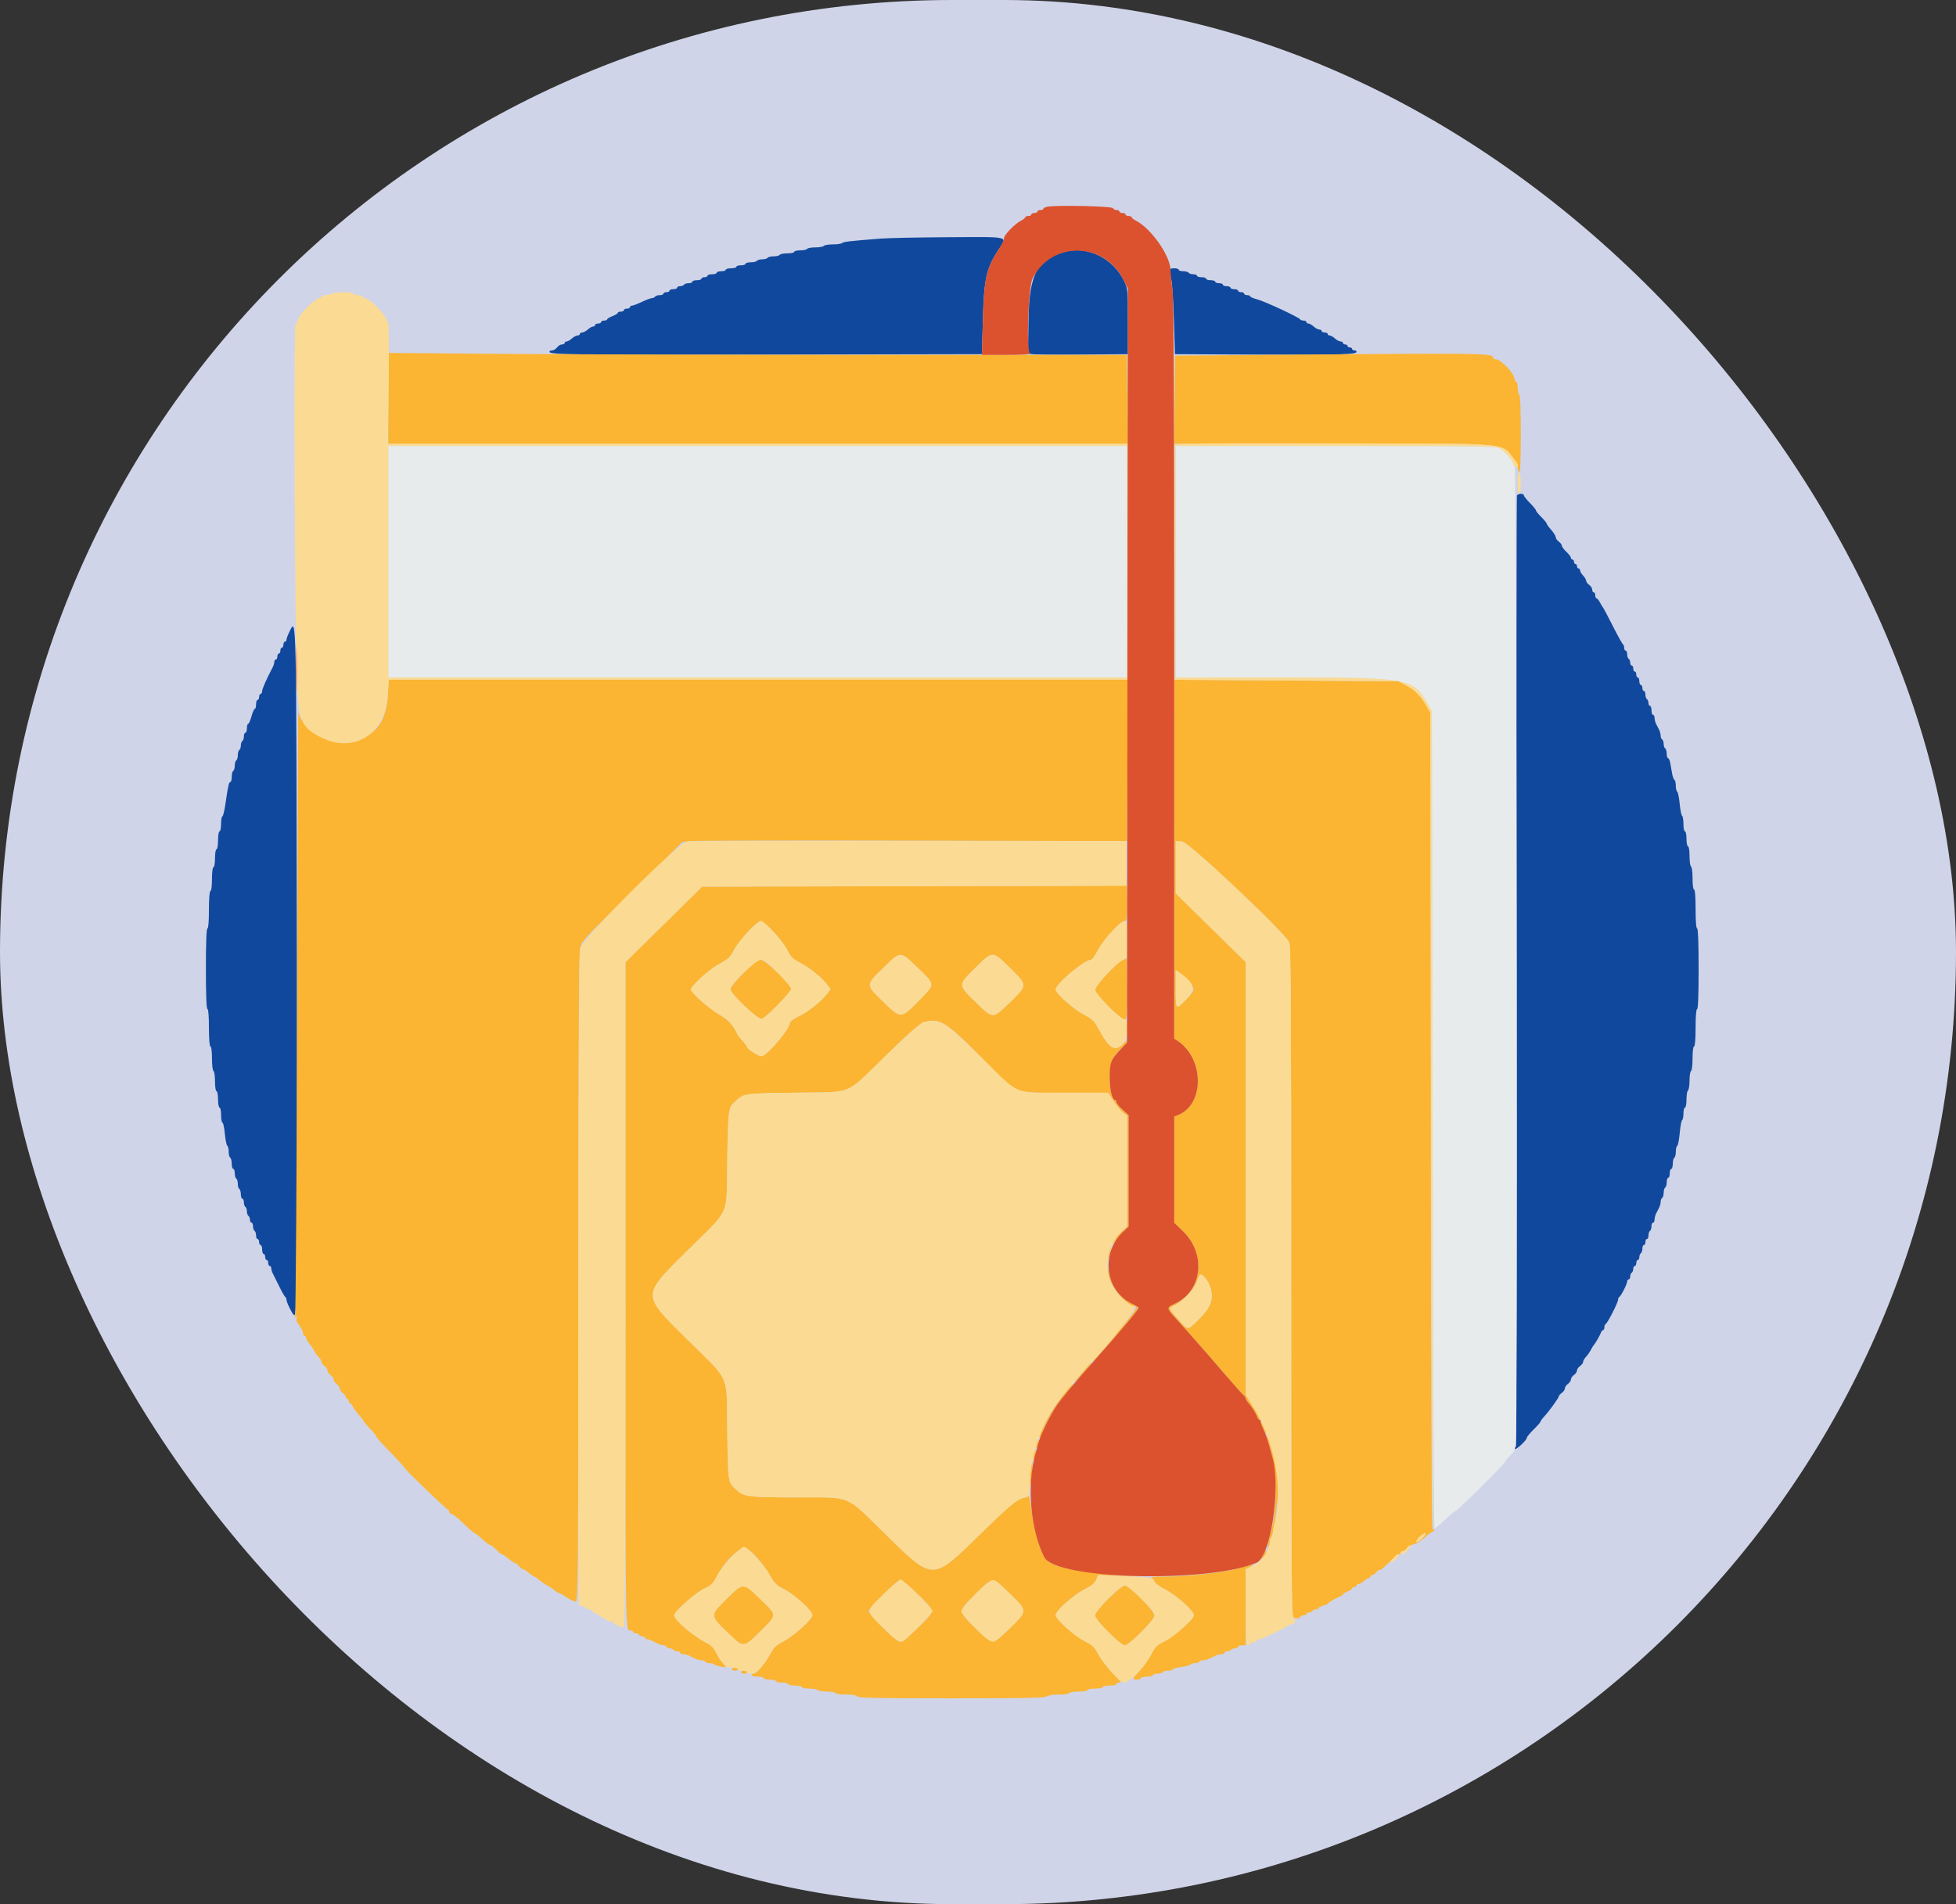 <svg width="38" height="37" viewBox="0 0 38 37" fill="none" xmlns="http://www.w3.org/2000/svg">
<rect x="0" y="0" width="38" height="37" fill="#333333" stroke="none"/>
<rect width="38" height="37" rx="18.5" fill="#D0D4E8"/>
<path fill-rule="evenodd" clip-rule="evenodd" d="M17.112 4.636C16.511 4.683 16.387 4.697 16.36 4.723C16.345 4.737 16.263 4.749 16.178 4.749C16.093 4.749 16.015 4.762 16.005 4.778C15.995 4.794 15.921 4.807 15.842 4.807C15.763 4.807 15.69 4.82 15.68 4.836C15.67 4.852 15.609 4.865 15.545 4.865C15.481 4.865 15.429 4.878 15.429 4.894C15.429 4.91 15.37 4.923 15.298 4.923C15.226 4.923 15.158 4.936 15.148 4.952C15.138 4.968 15.085 4.981 15.03 4.981C14.975 4.981 14.922 4.994 14.912 5.01C14.902 5.026 14.855 5.039 14.809 5.039C14.762 5.039 14.715 5.052 14.705 5.068C14.695 5.084 14.641 5.097 14.585 5.097C14.529 5.097 14.484 5.11 14.484 5.126C14.484 5.142 14.444 5.155 14.395 5.155C14.346 5.155 14.306 5.168 14.306 5.184C14.306 5.2 14.26 5.213 14.203 5.213C14.146 5.213 14.1 5.226 14.1 5.242C14.1 5.258 14.06 5.271 14.011 5.271C13.963 5.271 13.923 5.284 13.923 5.3C13.923 5.316 13.883 5.329 13.834 5.329C13.785 5.329 13.745 5.342 13.745 5.358C13.745 5.374 13.719 5.387 13.686 5.387C13.654 5.387 13.627 5.4 13.627 5.416C13.627 5.432 13.587 5.445 13.539 5.445C13.49 5.445 13.45 5.458 13.45 5.474C13.45 5.49 13.418 5.503 13.378 5.503C13.338 5.503 13.298 5.516 13.288 5.532C13.278 5.548 13.244 5.561 13.212 5.561C13.181 5.561 13.155 5.574 13.155 5.59C13.155 5.606 13.122 5.619 13.081 5.619C13.04 5.619 13.007 5.632 13.007 5.648C13.007 5.664 12.981 5.677 12.948 5.677C12.916 5.677 12.889 5.69 12.889 5.706C12.889 5.722 12.857 5.735 12.817 5.735C12.777 5.735 12.737 5.748 12.727 5.764C12.716 5.78 12.689 5.793 12.666 5.793C12.642 5.793 12.554 5.826 12.47 5.866C12.386 5.906 12.299 5.939 12.278 5.939C12.257 5.939 12.239 5.952 12.239 5.968C12.239 5.984 12.213 5.997 12.18 5.997C12.148 5.997 12.121 6.01 12.121 6.026C12.121 6.042 12.095 6.055 12.062 6.055C12.03 6.055 12.003 6.065 12.003 6.078C12.003 6.091 11.957 6.12 11.9 6.142C11.843 6.164 11.796 6.192 11.796 6.205C11.796 6.218 11.77 6.229 11.737 6.229C11.705 6.229 11.678 6.242 11.678 6.258C11.678 6.274 11.652 6.287 11.619 6.287C11.587 6.287 11.56 6.3 11.56 6.316C11.56 6.332 11.543 6.345 11.521 6.345C11.5 6.345 11.454 6.371 11.419 6.403C11.384 6.435 11.335 6.461 11.31 6.461C11.285 6.461 11.265 6.474 11.265 6.49C11.265 6.506 11.244 6.519 11.219 6.519C11.194 6.519 11.145 6.545 11.11 6.577C11.075 6.609 11.03 6.635 11.008 6.635C10.987 6.635 10.97 6.648 10.97 6.664C10.97 6.68 10.946 6.693 10.917 6.693C10.888 6.693 10.845 6.719 10.822 6.751C10.798 6.783 10.756 6.809 10.727 6.809C10.698 6.809 10.674 6.821 10.674 6.836C10.674 6.893 11.167 6.899 15.06 6.89L19.076 6.882L19.095 6.214C19.117 5.411 19.16 5.217 19.401 4.848C19.572 4.585 19.645 4.603 18.448 4.609C17.868 4.612 17.266 4.624 17.112 4.636ZM20.7 4.89C20.152 5.032 19.996 5.318 19.982 6.206L19.972 6.865L20.041 6.881C20.078 6.89 20.515 6.894 21.01 6.89L21.911 6.882V6.243C21.911 5.608 21.91 5.604 21.831 5.445C21.616 5.016 21.132 4.778 20.7 4.89ZM22.724 5.264C22.724 5.292 22.738 5.367 22.755 5.431C22.772 5.495 22.795 5.847 22.806 6.214L22.826 6.882L24.436 6.89C26.021 6.899 26.355 6.889 26.355 6.836C26.355 6.821 26.335 6.809 26.311 6.809C26.287 6.809 26.267 6.796 26.267 6.78C26.267 6.764 26.247 6.751 26.223 6.751C26.198 6.751 26.178 6.738 26.178 6.722C26.178 6.706 26.158 6.693 26.134 6.693C26.11 6.693 26.09 6.68 26.09 6.664C26.09 6.648 26.069 6.635 26.044 6.635C26.019 6.635 25.97 6.609 25.935 6.577C25.9 6.545 25.854 6.519 25.833 6.519C25.812 6.519 25.794 6.506 25.794 6.49C25.794 6.474 25.768 6.461 25.735 6.461C25.703 6.461 25.676 6.448 25.676 6.432C25.676 6.416 25.656 6.403 25.631 6.403C25.606 6.403 25.557 6.377 25.522 6.345C25.487 6.313 25.441 6.287 25.42 6.287C25.398 6.287 25.381 6.274 25.381 6.258C25.381 6.242 25.355 6.229 25.324 6.229C25.293 6.229 25.263 6.218 25.258 6.205C25.242 6.168 24.575 5.857 24.425 5.817C24.35 5.798 24.288 5.771 24.288 5.758C24.288 5.746 24.262 5.735 24.229 5.735C24.197 5.735 24.17 5.722 24.17 5.706C24.17 5.69 24.143 5.677 24.111 5.677C24.078 5.677 24.052 5.664 24.052 5.648C24.052 5.632 24.019 5.619 23.978 5.619C23.938 5.619 23.904 5.606 23.904 5.59C23.904 5.574 23.871 5.561 23.83 5.561C23.79 5.561 23.757 5.548 23.757 5.532C23.757 5.516 23.723 5.503 23.683 5.503C23.642 5.503 23.609 5.49 23.609 5.474C23.609 5.458 23.569 5.445 23.52 5.445C23.472 5.445 23.432 5.432 23.432 5.416C23.432 5.4 23.392 5.387 23.343 5.387C23.294 5.387 23.255 5.374 23.255 5.358C23.255 5.342 23.222 5.329 23.183 5.329C23.143 5.329 23.102 5.316 23.092 5.3C23.082 5.284 23.035 5.271 22.987 5.271C22.939 5.271 22.9 5.258 22.9 5.242C22.9 5.226 22.86 5.213 22.812 5.213C22.747 5.213 22.723 5.227 22.724 5.264ZM29.47 9.631C29.462 9.651 29.459 13.817 29.463 18.889C29.468 25.017 29.461 28.114 29.441 28.121C29.425 28.126 29.421 28.141 29.432 28.152C29.455 28.177 29.663 27.983 29.663 27.936C29.663 27.919 29.723 27.847 29.796 27.775C29.869 27.703 29.929 27.635 29.929 27.623C29.929 27.611 29.959 27.569 29.996 27.529C30.095 27.422 30.283 27.163 30.283 27.133C30.283 27.119 30.31 27.088 30.342 27.065C30.375 27.042 30.401 27.003 30.401 26.978C30.401 26.953 30.428 26.914 30.46 26.891C30.493 26.868 30.519 26.829 30.519 26.804C30.519 26.779 30.546 26.74 30.578 26.717C30.611 26.694 30.637 26.655 30.637 26.63C30.637 26.605 30.664 26.566 30.697 26.543C30.729 26.52 30.756 26.484 30.756 26.463C30.756 26.442 30.78 26.399 30.81 26.367C30.84 26.336 30.883 26.274 30.906 26.23C30.929 26.187 30.954 26.145 30.962 26.137C30.991 26.108 31.084 25.947 31.101 25.897C31.11 25.869 31.129 25.846 31.143 25.846C31.157 25.846 31.169 25.821 31.169 25.791C31.169 25.76 31.181 25.731 31.195 25.726C31.229 25.713 31.435 25.309 31.435 25.255C31.435 25.232 31.445 25.209 31.457 25.203C31.489 25.189 31.612 24.949 31.612 24.901C31.612 24.878 31.625 24.86 31.642 24.86C31.658 24.86 31.671 24.834 31.671 24.803C31.671 24.773 31.684 24.739 31.701 24.729C31.717 24.719 31.73 24.686 31.73 24.655C31.73 24.624 31.743 24.599 31.76 24.599C31.776 24.599 31.789 24.573 31.789 24.541C31.789 24.509 31.802 24.483 31.819 24.483C31.835 24.483 31.848 24.457 31.848 24.426C31.848 24.395 31.862 24.362 31.878 24.352C31.894 24.342 31.907 24.302 31.907 24.263C31.907 24.224 31.921 24.192 31.937 24.192C31.953 24.192 31.966 24.166 31.966 24.134C31.966 24.102 31.98 24.076 31.996 24.076C32.012 24.076 32.026 24.044 32.026 24.005C32.026 23.966 32.039 23.927 32.055 23.917C32.071 23.907 32.084 23.867 32.084 23.828C32.084 23.789 32.098 23.757 32.114 23.757C32.13 23.757 32.144 23.731 32.144 23.699C32.144 23.666 32.157 23.614 32.173 23.582C32.189 23.551 32.216 23.499 32.232 23.467C32.248 23.436 32.262 23.384 32.262 23.353C32.262 23.322 32.275 23.288 32.291 23.278C32.307 23.268 32.321 23.223 32.321 23.177C32.321 23.131 32.334 23.085 32.35 23.075C32.367 23.065 32.38 23.019 32.38 22.972C32.38 22.925 32.393 22.886 32.409 22.886C32.426 22.886 32.439 22.847 32.439 22.799C32.439 22.752 32.452 22.712 32.468 22.712C32.485 22.712 32.498 22.667 32.498 22.612C32.498 22.558 32.511 22.505 32.528 22.495C32.544 22.485 32.557 22.433 32.557 22.378C32.557 22.325 32.569 22.273 32.585 22.264C32.6 22.255 32.621 22.142 32.633 22.015C32.644 21.887 32.665 21.775 32.679 21.767C32.693 21.758 32.705 21.7 32.705 21.637C32.705 21.574 32.718 21.522 32.734 21.522C32.751 21.522 32.764 21.451 32.764 21.365C32.764 21.278 32.777 21.199 32.793 21.189C32.809 21.179 32.823 21.094 32.823 21C32.823 20.906 32.836 20.821 32.852 20.811C32.869 20.802 32.882 20.69 32.882 20.563C32.882 20.429 32.894 20.333 32.911 20.333C32.929 20.333 32.941 20.192 32.941 19.97C32.941 19.747 32.952 19.607 32.971 19.607C32.989 19.607 33 19.327 33 18.824C33 18.321 32.989 18.04 32.971 18.04C32.952 18.04 32.941 17.895 32.941 17.663C32.941 17.431 32.93 17.285 32.911 17.285C32.894 17.285 32.882 17.194 32.882 17.07C32.882 16.951 32.869 16.846 32.852 16.836C32.836 16.826 32.823 16.734 32.823 16.631C32.823 16.526 32.81 16.444 32.793 16.444C32.777 16.444 32.764 16.379 32.764 16.299C32.764 16.219 32.751 16.154 32.734 16.154C32.718 16.154 32.705 16.089 32.705 16.01C32.705 15.931 32.693 15.86 32.679 15.851C32.664 15.842 32.643 15.737 32.632 15.617C32.62 15.498 32.599 15.392 32.584 15.383C32.569 15.374 32.557 15.322 32.557 15.269C32.557 15.215 32.545 15.163 32.531 15.154C32.516 15.146 32.496 15.093 32.486 15.037C32.477 14.981 32.46 14.889 32.45 14.833C32.441 14.777 32.421 14.732 32.406 14.732C32.392 14.732 32.38 14.693 32.38 14.646C32.38 14.599 32.367 14.553 32.35 14.543C32.334 14.533 32.321 14.494 32.321 14.456C32.321 14.418 32.307 14.379 32.291 14.369C32.275 14.359 32.262 14.325 32.262 14.294C32.262 14.263 32.248 14.212 32.232 14.18C32.216 14.148 32.189 14.096 32.173 14.065C32.157 14.033 32.144 13.981 32.144 13.948C32.144 13.916 32.13 13.89 32.114 13.89C32.098 13.89 32.084 13.851 32.084 13.803C32.084 13.755 32.071 13.716 32.055 13.716C32.039 13.716 32.026 13.691 32.026 13.66C32.026 13.629 32.012 13.595 31.996 13.585C31.98 13.575 31.966 13.536 31.966 13.497C31.966 13.458 31.953 13.426 31.937 13.426C31.921 13.426 31.907 13.4 31.907 13.368C31.907 13.336 31.894 13.31 31.878 13.31C31.862 13.31 31.848 13.277 31.848 13.237C31.848 13.197 31.835 13.165 31.819 13.165C31.802 13.165 31.789 13.139 31.789 13.107C31.789 13.075 31.776 13.049 31.76 13.049C31.743 13.049 31.73 13.022 31.73 12.991C31.73 12.959 31.717 12.932 31.701 12.932C31.684 12.932 31.671 12.907 31.671 12.876C31.671 12.845 31.658 12.812 31.642 12.802C31.625 12.792 31.612 12.752 31.612 12.713C31.612 12.674 31.599 12.642 31.582 12.642C31.566 12.642 31.553 12.617 31.553 12.587C31.553 12.556 31.543 12.527 31.531 12.521C31.519 12.516 31.429 12.355 31.332 12.163C31.235 11.972 31.149 11.809 31.14 11.801C31.132 11.793 31.106 11.75 31.083 11.706C31.06 11.662 31.03 11.627 31.016 11.627C31.003 11.627 30.992 11.6 30.992 11.569C30.992 11.537 30.979 11.51 30.962 11.51C30.946 11.51 30.933 11.487 30.933 11.459C30.933 11.43 30.906 11.388 30.874 11.365C30.841 11.342 30.815 11.306 30.815 11.285C30.815 11.264 30.788 11.219 30.756 11.184C30.723 11.15 30.697 11.105 30.697 11.084C30.697 11.063 30.683 11.046 30.667 11.046C30.651 11.046 30.637 11.027 30.637 11.003C30.637 10.979 30.624 10.959 30.608 10.959C30.592 10.959 30.578 10.94 30.578 10.915C30.578 10.892 30.565 10.872 30.549 10.872C30.533 10.872 30.519 10.857 30.519 10.839C30.519 10.821 30.48 10.768 30.431 10.723C30.382 10.677 30.342 10.623 30.342 10.602C30.342 10.582 30.316 10.547 30.283 10.524C30.251 10.501 30.224 10.462 30.224 10.438C30.223 10.413 30.183 10.349 30.135 10.295C30.087 10.241 30.047 10.186 30.047 10.172C30.047 10.159 30 10.103 29.944 10.047C29.887 9.991 29.84 9.933 29.84 9.919C29.84 9.904 29.787 9.839 29.722 9.773C29.657 9.707 29.604 9.64 29.604 9.624C29.604 9.582 29.486 9.588 29.47 9.631ZM5.627 12.267C5.593 12.336 5.565 12.409 5.565 12.43C5.565 12.451 5.552 12.468 5.536 12.468C5.519 12.468 5.506 12.494 5.506 12.526C5.506 12.558 5.493 12.584 5.477 12.584C5.46 12.584 5.447 12.61 5.447 12.642C5.447 12.674 5.434 12.7 5.418 12.7C5.401 12.7 5.388 12.726 5.388 12.758C5.388 12.79 5.375 12.816 5.358 12.816C5.342 12.816 5.329 12.836 5.329 12.86C5.329 12.884 5.317 12.927 5.303 12.955C5.168 13.214 5.093 13.385 5.093 13.43C5.093 13.46 5.079 13.484 5.063 13.484C5.047 13.484 5.034 13.51 5.034 13.542C5.034 13.574 5.02 13.6 5.004 13.6C4.988 13.6 4.975 13.639 4.975 13.687C4.975 13.735 4.964 13.774 4.95 13.774C4.937 13.774 4.908 13.839 4.886 13.919C4.864 13.999 4.835 14.064 4.822 14.064C4.808 14.064 4.797 14.103 4.797 14.151C4.797 14.199 4.784 14.238 4.768 14.238C4.752 14.238 4.738 14.27 4.738 14.309C4.738 14.348 4.725 14.388 4.709 14.398C4.693 14.408 4.679 14.447 4.679 14.485C4.679 14.523 4.666 14.562 4.65 14.572C4.633 14.582 4.62 14.628 4.62 14.674C4.62 14.72 4.607 14.765 4.591 14.775C4.574 14.785 4.561 14.831 4.561 14.877C4.561 14.923 4.548 14.969 4.532 14.978C4.515 14.988 4.502 15.041 4.502 15.096C4.502 15.151 4.49 15.196 4.476 15.196C4.447 15.196 4.432 15.261 4.379 15.624C4.36 15.756 4.333 15.864 4.32 15.864C4.306 15.864 4.295 15.929 4.295 16.009C4.295 16.088 4.282 16.154 4.266 16.154C4.249 16.154 4.236 16.231 4.236 16.328C4.236 16.424 4.223 16.502 4.207 16.502C4.19 16.502 4.177 16.579 4.177 16.676C4.177 16.773 4.164 16.85 4.148 16.85C4.13 16.85 4.118 16.947 4.118 17.082C4.118 17.218 4.106 17.314 4.089 17.314C4.071 17.314 4.059 17.455 4.059 17.677C4.059 17.9 4.048 18.04 4.03 18.04C4.011 18.04 4 18.321 4 18.824C4 19.327 4.011 19.607 4.03 19.607C4.048 19.607 4.059 19.747 4.059 19.97C4.059 20.192 4.071 20.333 4.089 20.333C4.106 20.333 4.118 20.429 4.118 20.563C4.118 20.69 4.131 20.802 4.148 20.811C4.164 20.821 4.177 20.913 4.177 21.016C4.177 21.122 4.19 21.203 4.207 21.203C4.223 21.203 4.236 21.275 4.236 21.363C4.236 21.451 4.25 21.522 4.266 21.522C4.282 21.522 4.295 21.588 4.295 21.668C4.295 21.747 4.307 21.813 4.321 21.813C4.336 21.813 4.357 21.91 4.368 22.03C4.38 22.15 4.401 22.255 4.416 22.264C4.431 22.273 4.443 22.325 4.443 22.378C4.443 22.433 4.456 22.485 4.473 22.495C4.489 22.505 4.502 22.558 4.502 22.612C4.502 22.667 4.515 22.712 4.532 22.712C4.548 22.712 4.561 22.751 4.561 22.798C4.561 22.845 4.574 22.891 4.591 22.901C4.607 22.911 4.62 22.956 4.62 23.003C4.62 23.049 4.633 23.094 4.65 23.104C4.666 23.114 4.679 23.16 4.679 23.207C4.679 23.254 4.693 23.293 4.709 23.293C4.725 23.293 4.738 23.325 4.738 23.363C4.738 23.402 4.752 23.442 4.768 23.452C4.784 23.462 4.797 23.501 4.797 23.539C4.797 23.577 4.811 23.617 4.827 23.626C4.843 23.636 4.856 23.67 4.856 23.701C4.856 23.732 4.87 23.757 4.886 23.757C4.902 23.757 4.915 23.789 4.915 23.828C4.915 23.867 4.929 23.907 4.945 23.917C4.961 23.927 4.975 23.966 4.975 24.005C4.975 24.044 4.988 24.076 5.004 24.076C5.02 24.076 5.034 24.102 5.034 24.134C5.034 24.166 5.047 24.192 5.063 24.192C5.079 24.192 5.093 24.232 5.093 24.279C5.093 24.327 5.106 24.366 5.122 24.366C5.138 24.366 5.152 24.393 5.152 24.424C5.152 24.456 5.165 24.483 5.181 24.483C5.198 24.483 5.211 24.509 5.211 24.541C5.211 24.573 5.224 24.599 5.24 24.599C5.257 24.599 5.27 24.618 5.27 24.642C5.27 24.667 5.282 24.709 5.296 24.737C5.311 24.765 5.367 24.879 5.422 24.99C5.476 25.102 5.531 25.198 5.543 25.203C5.555 25.209 5.565 25.231 5.565 25.253C5.565 25.307 5.689 25.556 5.717 25.556C5.772 25.556 5.777 24.836 5.767 18.728C5.757 11.842 5.76 11.996 5.627 12.267Z" fill="#10489D"/>
<path fill-rule="evenodd" clip-rule="evenodd" d="M7.544 10.916V13.165H14.72H21.896V10.916V8.666H14.72H7.544V10.916ZM22.841 10.916V13.165H24.863C27.405 13.165 27.449 13.173 27.743 13.688L27.817 13.818L27.832 21.745C27.84 26.105 27.855 29.681 27.866 29.692C27.877 29.702 27.968 29.631 28.068 29.534C28.169 29.437 28.263 29.358 28.278 29.358C28.314 29.358 29.25 28.429 29.25 28.393C29.25 28.378 29.289 28.329 29.338 28.284C29.387 28.239 29.427 28.182 29.427 28.157C29.427 28.131 29.437 28.11 29.449 28.11C29.485 28.11 29.465 9.098 29.428 9.063C29.411 9.046 29.397 9.02 29.397 9.004C29.397 8.954 29.244 8.778 29.15 8.722C29.061 8.669 28.957 8.667 25.949 8.667L22.841 8.666V10.916Z" fill="#E8EBEC"/>
<path fill-rule="evenodd" clip-rule="evenodd" d="M7.544 7.74V8.623H14.727H21.911L21.903 7.76L21.894 6.896H17.133C14.515 6.896 11.286 6.887 9.958 6.877L7.544 6.858V7.74ZM24.569 6.896L22.826 6.911L22.819 7.767L22.811 8.623H25.919C29.531 8.623 29.137 8.583 29.457 8.977C29.473 8.996 29.486 9.045 29.486 9.084C29.486 9.124 29.499 9.164 29.515 9.174C29.535 9.186 29.545 8.933 29.545 8.438C29.545 7.966 29.534 7.676 29.515 7.665C29.499 7.655 29.486 7.596 29.486 7.533C29.486 7.47 29.473 7.419 29.456 7.419C29.44 7.419 29.427 7.398 29.427 7.372C29.427 7.318 29.322 7.164 29.236 7.093C29.203 7.065 29.16 7.029 29.14 7.013C29.12 6.996 29.084 6.983 29.059 6.983C29.034 6.983 29.013 6.973 29.013 6.961C29.012 6.859 28.947 6.858 24.569 6.896ZM7.535 13.505C7.505 14.023 7.306 14.289 6.857 14.411C6.44 14.524 5.849 14.19 5.794 13.809C5.79 13.782 5.78 16.404 5.772 19.636C5.764 22.868 5.746 25.539 5.732 25.571C5.712 25.619 5.713 25.621 5.742 25.585C5.771 25.549 5.775 25.553 5.762 25.608C5.754 25.644 5.763 25.69 5.782 25.71C5.837 25.77 5.89 25.871 5.89 25.919C5.89 25.943 5.903 25.962 5.92 25.962C5.936 25.962 5.949 25.98 5.949 26.001C5.949 26.021 5.972 26.064 6.001 26.095C6.029 26.126 6.072 26.19 6.097 26.238C6.121 26.286 6.164 26.346 6.192 26.372C6.221 26.398 6.244 26.438 6.244 26.46C6.244 26.483 6.271 26.52 6.303 26.543C6.336 26.566 6.363 26.605 6.363 26.63C6.363 26.655 6.389 26.694 6.422 26.717C6.454 26.74 6.481 26.779 6.481 26.804C6.481 26.829 6.507 26.868 6.54 26.891C6.572 26.914 6.599 26.953 6.599 26.978C6.599 27.003 6.625 27.042 6.658 27.065C6.69 27.088 6.717 27.124 6.717 27.144C6.717 27.165 6.73 27.181 6.746 27.181C6.763 27.181 6.776 27.201 6.776 27.225C6.776 27.249 6.788 27.268 6.804 27.268C6.819 27.268 6.838 27.291 6.848 27.319C6.857 27.347 6.91 27.422 6.967 27.486C7.024 27.55 7.07 27.611 7.071 27.622C7.071 27.632 7.124 27.695 7.189 27.762C7.254 27.828 7.308 27.894 7.308 27.908C7.308 27.921 7.384 28.011 7.477 28.107C7.671 28.306 7.869 28.521 7.869 28.532C7.869 28.556 8.671 29.329 8.696 29.329C8.712 29.329 8.725 29.348 8.725 29.372C8.725 29.396 8.745 29.416 8.77 29.416C8.795 29.416 8.901 29.501 9.007 29.605C9.112 29.708 9.209 29.793 9.222 29.793C9.234 29.793 9.302 29.845 9.371 29.909C9.441 29.973 9.511 30.025 9.528 30.025C9.544 30.025 9.595 30.064 9.641 30.112C9.686 30.16 9.735 30.2 9.748 30.2C9.762 30.2 9.82 30.239 9.877 30.287C9.934 30.334 9.994 30.373 10.011 30.373C10.027 30.374 10.06 30.4 10.084 30.432C10.107 30.463 10.14 30.49 10.156 30.49C10.173 30.49 10.226 30.522 10.273 30.562C10.32 30.602 10.368 30.635 10.379 30.635C10.39 30.635 10.437 30.666 10.482 30.705C10.528 30.743 10.6 30.792 10.642 30.814C10.684 30.835 10.744 30.875 10.776 30.903C10.807 30.931 10.845 30.954 10.859 30.954C10.873 30.954 10.945 30.994 11.017 31.044C11.09 31.093 11.169 31.126 11.193 31.117C11.23 31.103 11.235 30.273 11.235 24.848C11.235 20.411 11.245 18.549 11.268 18.44C11.3 18.289 11.315 18.272 12.279 17.324L13.258 16.361L13.45 16.343C13.556 16.333 15.499 16.329 17.769 16.334L21.895 16.342L21.903 14.775L21.911 13.208H14.731H7.552L7.535 13.505ZM22.812 16.694V20.181L22.878 20.226C23.402 20.578 23.402 21.47 22.878 21.67L22.812 21.695V22.727V23.758L22.983 23.924C23.443 24.371 23.356 25.097 22.814 25.337C22.667 25.402 22.666 25.423 22.8 25.571C22.993 25.784 23.216 26.034 23.317 26.151C23.372 26.215 23.424 26.274 23.432 26.282C23.441 26.29 23.514 26.375 23.595 26.47C23.676 26.566 23.749 26.651 23.757 26.659C23.766 26.667 23.846 26.758 23.934 26.862C24.023 26.966 24.119 27.072 24.148 27.098C24.176 27.123 24.2 27.157 24.2 27.172C24.2 27.187 24.223 27.225 24.251 27.257C24.317 27.33 24.405 27.471 24.426 27.537C24.435 27.565 24.455 27.588 24.47 27.588C24.502 27.588 24.468 27.522 24.313 27.28L24.2 27.103V22.898V18.692L23.52 18.025L22.841 17.358V16.85V16.341L22.967 16.352C23.095 16.363 24.925 18.086 25.044 18.307C25.079 18.374 25.085 19.318 25.085 24.87C25.085 28.437 25.094 31.376 25.104 31.401C25.123 31.451 25.263 31.466 25.263 31.418C25.263 31.402 25.289 31.389 25.322 31.389C25.354 31.389 25.381 31.376 25.381 31.36C25.381 31.344 25.407 31.331 25.44 31.331C25.472 31.331 25.499 31.318 25.499 31.302C25.499 31.286 25.526 31.273 25.558 31.273C25.59 31.273 25.617 31.262 25.617 31.247C25.617 31.233 25.654 31.212 25.698 31.201C25.742 31.191 25.786 31.173 25.794 31.162C25.817 31.132 25.918 31.072 26.008 31.034C26.053 31.015 26.09 30.991 26.09 30.98C26.09 30.97 26.13 30.945 26.178 30.925C26.227 30.905 26.267 30.877 26.267 30.863C26.267 30.849 26.287 30.838 26.311 30.838C26.335 30.838 26.355 30.825 26.355 30.809C26.355 30.793 26.373 30.78 26.394 30.78C26.415 30.78 26.461 30.754 26.496 30.722C26.531 30.69 26.573 30.664 26.59 30.664C26.607 30.664 26.621 30.651 26.621 30.635C26.621 30.619 26.638 30.606 26.659 30.606C26.68 30.606 26.715 30.58 26.738 30.549C26.761 30.518 26.79 30.499 26.803 30.507C26.816 30.515 26.898 30.449 26.985 30.36C27.073 30.272 27.159 30.2 27.178 30.2C27.197 30.2 27.212 30.186 27.212 30.17C27.212 30.154 27.229 30.141 27.25 30.141C27.27 30.141 27.306 30.116 27.329 30.084C27.352 30.053 27.412 30.019 27.461 30.008C27.511 29.998 27.608 29.939 27.676 29.877C27.745 29.815 27.815 29.764 27.831 29.764C27.848 29.764 27.861 29.75 27.861 29.733C27.861 29.716 27.848 29.711 27.832 29.72C27.813 29.732 27.801 26.995 27.796 21.792L27.788 13.847L27.714 13.716C27.607 13.528 27.497 13.416 27.322 13.321L27.168 13.237L24.99 13.223L22.812 13.208V16.694ZM17.761 17.22L13.64 17.228L12.896 17.962L12.151 18.695V25.142C12.151 31.786 12.149 31.68 12.242 31.68C12.273 31.68 12.298 31.692 12.298 31.709C12.298 31.724 12.325 31.738 12.357 31.738C12.39 31.738 12.416 31.751 12.416 31.767C12.416 31.782 12.443 31.796 12.476 31.796C12.508 31.796 12.535 31.809 12.535 31.825C12.535 31.841 12.554 31.854 12.578 31.854C12.602 31.854 12.669 31.88 12.727 31.912C12.784 31.944 12.858 31.97 12.89 31.97C12.922 31.97 12.948 31.983 12.948 31.999C12.948 32.015 12.974 32.028 13.005 32.028C13.037 32.028 13.071 32.041 13.081 32.057C13.091 32.073 13.125 32.086 13.157 32.086C13.188 32.086 13.214 32.099 13.214 32.115C13.214 32.131 13.241 32.144 13.273 32.144C13.306 32.144 13.363 32.159 13.399 32.177C13.541 32.249 13.569 32.26 13.625 32.26C13.657 32.26 13.691 32.273 13.701 32.289C13.711 32.305 13.749 32.318 13.786 32.318C13.822 32.318 13.864 32.329 13.88 32.343C13.911 32.371 14.1 32.411 14.1 32.39C14.1 32.383 14.07 32.343 14.033 32.302C13.997 32.261 13.94 32.173 13.908 32.106C13.867 32.022 13.812 31.966 13.73 31.926C13.474 31.798 13.096 31.476 13.096 31.386C13.096 31.316 13.518 30.943 13.681 30.869C13.819 30.806 13.849 30.775 13.941 30.603C14.097 30.31 14.4 30.032 14.503 30.086C14.619 30.147 14.834 30.395 14.954 30.605C15.047 30.767 15.086 30.805 15.234 30.881C15.44 30.986 15.783 31.299 15.783 31.382C15.783 31.463 15.422 31.79 15.217 31.896C15.083 31.965 15.034 32.011 14.97 32.128C14.867 32.318 14.698 32.521 14.644 32.521C14.621 32.521 14.602 32.534 14.602 32.55C14.602 32.566 14.655 32.579 14.72 32.579C14.785 32.579 14.838 32.592 14.838 32.608C14.838 32.624 14.891 32.637 14.956 32.637C15.021 32.637 15.074 32.65 15.074 32.666C15.074 32.682 15.127 32.695 15.193 32.695C15.257 32.695 15.311 32.708 15.311 32.724C15.311 32.74 15.37 32.753 15.444 32.753C15.517 32.753 15.576 32.766 15.576 32.782C15.576 32.798 15.642 32.811 15.722 32.811C15.803 32.811 15.876 32.824 15.886 32.84C15.896 32.856 15.977 32.869 16.065 32.869C16.154 32.869 16.226 32.882 16.226 32.898C16.226 32.915 16.314 32.927 16.43 32.927C16.567 32.927 16.639 32.939 16.647 32.964C16.657 32.992 17.049 33 18.479 33C19.895 33 20.307 32.992 20.335 32.964C20.358 32.942 20.452 32.927 20.573 32.927C20.687 32.927 20.774 32.915 20.774 32.898C20.774 32.882 20.853 32.869 20.951 32.869C21.049 32.869 21.128 32.856 21.128 32.84C21.128 32.824 21.195 32.811 21.276 32.811C21.357 32.811 21.424 32.798 21.424 32.782C21.424 32.766 21.483 32.753 21.556 32.753C21.63 32.753 21.689 32.74 21.689 32.724C21.689 32.708 21.709 32.695 21.734 32.695C21.795 32.695 21.797 32.699 21.608 32.504C21.515 32.408 21.395 32.25 21.342 32.152C21.257 31.996 21.224 31.963 21.076 31.892C20.889 31.803 20.508 31.462 20.508 31.384C20.508 31.302 20.847 30.998 21.061 30.887C21.212 30.809 21.27 30.762 21.296 30.694L21.331 30.604L21.695 30.617L22.059 30.631L21.601 30.592C20.77 30.521 20.372 30.421 20.289 30.261C20.18 30.052 20.085 29.699 20.035 29.319C20.015 29.162 19.99 29.046 19.98 29.061C19.97 29.076 19.923 29.097 19.875 29.109C19.738 29.142 19.652 29.214 19.022 29.831C18.106 30.727 18.137 30.727 17.193 29.802C16.409 29.033 16.563 29.097 15.481 29.096C14.557 29.096 14.453 29.084 14.316 28.958C14.137 28.795 14.145 28.845 14.129 27.808C14.112 26.66 14.205 26.876 13.36 26.035C12.452 25.133 12.451 25.197 13.39 24.265C14.199 23.463 14.111 23.667 14.129 22.538C14.145 21.543 14.148 21.519 14.289 21.396C14.463 21.244 14.434 21.248 15.457 21.232C16.607 21.215 16.398 21.301 17.215 20.506C18.168 19.58 18.098 19.573 19.223 20.705C19.784 21.27 19.679 21.232 20.688 21.232L21.527 21.233L21.643 21.409C21.706 21.506 21.789 21.605 21.827 21.63L21.896 21.674V22.756V23.839L21.814 23.907C21.73 23.977 21.601 24.142 21.601 24.179C21.601 24.191 21.639 24.15 21.685 24.088C21.732 24.026 21.805 23.943 21.848 23.904L21.926 23.834V22.752V21.67L21.808 21.562C21.743 21.503 21.689 21.438 21.689 21.416C21.689 21.395 21.679 21.377 21.667 21.377C21.607 21.377 21.557 21.174 21.558 20.927C21.558 20.642 21.61 20.528 21.834 20.32C21.884 20.273 21.926 20.223 21.926 20.209C21.926 20.195 21.876 20.23 21.815 20.287C21.651 20.44 21.55 20.376 21.337 19.984C21.257 19.836 21.219 19.799 21.061 19.717C20.86 19.613 20.508 19.301 20.508 19.228C20.508 19.118 21.066 18.65 21.197 18.649C21.216 18.649 21.277 18.564 21.331 18.459C21.439 18.256 21.769 17.895 21.848 17.895C21.89 17.895 21.896 17.849 21.896 17.547C21.896 17.355 21.893 17.201 21.889 17.206C21.885 17.209 20.027 17.216 17.761 17.22ZM15.015 18.092C15.122 18.201 15.246 18.363 15.291 18.454C15.362 18.597 15.397 18.631 15.552 18.712C15.741 18.811 15.98 19.006 16.078 19.142L16.136 19.223L16.04 19.342C15.935 19.473 15.672 19.679 15.532 19.741C15.42 19.791 15.34 19.852 15.34 19.889C15.34 19.994 14.927 20.484 14.808 20.521C14.752 20.539 14.514 20.39 14.513 20.337C14.513 20.327 14.476 20.279 14.43 20.231C14.385 20.183 14.339 20.124 14.328 20.1C14.242 19.913 14.155 19.819 13.967 19.71C13.778 19.601 13.421 19.286 13.421 19.229C13.421 19.16 13.775 18.838 13.964 18.735C14.149 18.636 14.184 18.602 14.262 18.455C14.357 18.276 14.708 17.895 14.779 17.895C14.803 17.895 14.909 17.984 15.015 18.092ZM17.832 18.809C18.177 19.145 18.177 19.113 17.846 19.449C17.497 19.803 17.505 19.803 17.149 19.455C16.814 19.127 16.814 19.146 17.158 18.809C17.504 18.471 17.484 18.471 17.832 18.809ZM19.614 18.801C19.965 19.145 19.965 19.141 19.63 19.468C19.279 19.808 19.3 19.808 18.945 19.462C18.607 19.133 18.607 19.143 18.952 18.803C19.29 18.471 19.277 18.471 19.614 18.801ZM21.819 18.649C21.7 18.696 21.277 19.151 21.276 19.233C21.276 19.317 21.766 19.81 21.851 19.81C21.89 19.81 21.896 19.731 21.896 19.215C21.896 18.888 21.893 18.621 21.889 18.622C21.885 18.623 21.853 18.635 21.819 18.649ZM14.445 18.907C14.304 19.048 14.188 19.189 14.188 19.219C14.188 19.308 14.729 19.82 14.8 19.798C14.884 19.772 15.37 19.275 15.37 19.215C15.37 19.128 14.87 18.649 14.779 18.649C14.72 18.649 14.639 18.712 14.445 18.907ZM23.105 19.082C23.223 19.229 23.222 19.235 23.044 19.42C22.841 19.631 22.841 19.631 22.841 19.213V18.849L22.928 18.909C22.975 18.942 23.055 19.02 23.105 19.082ZM21.561 24.243C21.553 24.255 21.539 24.317 21.53 24.381C21.51 24.511 21.524 24.492 21.567 24.33C21.594 24.227 21.592 24.194 21.561 24.243ZM21.528 24.744C21.557 24.979 21.875 25.378 22.036 25.381C22.125 25.383 22.048 25.497 21.649 25.954C21.415 26.222 21.228 26.446 21.234 26.452C21.239 26.458 21.281 26.419 21.326 26.366C21.372 26.312 21.572 26.081 21.772 25.853C22.153 25.417 22.156 25.41 22.006 25.339C21.795 25.241 21.619 25.017 21.552 24.765L21.512 24.613L21.528 24.744ZM23.52 25.033C23.583 25.261 23.511 25.43 23.246 25.68C23.065 25.851 23.087 25.854 22.889 25.632C22.692 25.411 22.695 25.426 22.835 25.356C22.897 25.325 23.004 25.239 23.074 25.165C23.187 25.044 23.228 24.975 23.297 24.787C23.327 24.705 23.475 24.869 23.52 25.033ZM21.143 26.526C21.127 26.549 21.056 26.634 20.985 26.715C20.915 26.796 20.863 26.862 20.871 26.862C20.879 26.862 20.961 26.777 21.053 26.674C21.146 26.57 21.211 26.485 21.197 26.485C21.183 26.485 21.159 26.503 21.143 26.526ZM20.7 27.043C20.439 27.373 20.147 27.881 20.194 27.927C20.203 27.936 20.22 27.919 20.23 27.889C20.317 27.631 20.51 27.308 20.737 27.044C20.808 26.96 20.856 26.892 20.843 26.892C20.829 26.893 20.765 26.961 20.7 27.043ZM24.497 27.646C24.497 27.696 24.61 27.908 24.612 27.861C24.612 27.844 24.587 27.779 24.555 27.716C24.523 27.653 24.497 27.622 24.497 27.646ZM24.613 27.935C24.613 27.95 24.632 28.019 24.654 28.087C24.808 28.551 24.824 29.264 24.692 29.761C24.648 29.927 24.618 30.069 24.626 30.076C24.633 30.084 24.648 30.053 24.658 30.007C24.668 29.961 24.688 29.898 24.702 29.866C24.738 29.783 24.787 29.477 24.826 29.082C24.838 28.963 24.792 28.434 24.76 28.328C24.746 28.28 24.712 28.166 24.686 28.074C24.641 27.919 24.613 27.866 24.613 27.935ZM20.141 28.04C20.13 28.082 20.128 28.123 20.136 28.131C20.144 28.139 20.16 28.111 20.171 28.069C20.181 28.026 20.184 27.985 20.176 27.977C20.168 27.969 20.152 27.997 20.141 28.04ZM20.08 28.255C20.069 28.305 20.066 28.353 20.074 28.361C20.082 28.369 20.098 28.334 20.11 28.284C20.121 28.234 20.123 28.186 20.115 28.178C20.107 28.17 20.091 28.205 20.08 28.255ZM20.02 28.613C20.009 28.733 20.006 28.848 20.013 28.869C20.02 28.891 20.035 28.799 20.047 28.665C20.058 28.531 20.061 28.416 20.054 28.409C20.047 28.402 20.032 28.494 20.02 28.613ZM27.633 29.886C27.581 29.937 27.53 29.971 27.52 29.96C27.494 29.935 27.63 29.797 27.684 29.795C27.711 29.794 27.692 29.828 27.633 29.886ZM24.541 30.215C24.515 30.275 24.5 30.33 24.508 30.338C24.515 30.345 24.542 30.302 24.567 30.242C24.593 30.182 24.608 30.127 24.6 30.119C24.593 30.112 24.566 30.155 24.541 30.215ZM24.111 30.461C23.823 30.552 23.107 30.634 22.588 30.636C22.395 30.636 22.338 30.644 22.376 30.666C22.404 30.682 22.428 30.714 22.428 30.736C22.428 30.759 22.522 30.825 22.636 30.884C22.854 30.997 23.195 31.303 23.195 31.386C23.195 31.459 22.809 31.802 22.624 31.893C22.478 31.964 22.444 31.997 22.37 32.14C22.324 32.231 22.224 32.372 22.15 32.454C21.993 32.626 21.989 32.637 22.088 32.637C22.129 32.637 22.162 32.624 22.162 32.608C22.162 32.592 22.215 32.579 22.28 32.579C22.345 32.579 22.398 32.566 22.398 32.55C22.398 32.534 22.437 32.521 22.485 32.521C22.533 32.521 22.58 32.508 22.59 32.492C22.6 32.476 22.648 32.463 22.695 32.463C22.743 32.463 22.782 32.452 22.782 32.437C22.782 32.423 22.855 32.403 22.944 32.392C23.033 32.381 23.114 32.36 23.123 32.345C23.132 32.33 23.172 32.318 23.21 32.318C23.249 32.318 23.289 32.305 23.299 32.289C23.309 32.273 23.343 32.26 23.375 32.26C23.407 32.26 23.459 32.247 23.491 32.231C23.523 32.215 23.576 32.189 23.609 32.173C23.641 32.157 23.694 32.144 23.727 32.144C23.759 32.144 23.786 32.131 23.786 32.115C23.786 32.099 23.812 32.086 23.843 32.086C23.875 32.086 23.909 32.073 23.919 32.057C23.929 32.041 23.963 32.028 23.995 32.028C24.026 32.028 24.052 32.015 24.052 31.999C24.052 31.983 24.085 31.97 24.126 31.97H24.2V31.231V30.491L24.281 30.448C24.387 30.392 24.314 30.397 24.111 30.461ZM17.825 30.974C18.178 31.315 18.177 31.293 17.853 31.608C17.535 31.916 17.513 31.93 17.428 31.874C17.3 31.791 16.876 31.354 16.876 31.305C16.876 31.248 17.438 30.693 17.496 30.693C17.517 30.693 17.665 30.819 17.825 30.974ZM19.611 30.959C19.971 31.305 19.971 31.299 19.609 31.648C19.272 31.972 19.293 31.973 18.936 31.623C18.615 31.31 18.615 31.308 18.906 31.02C19.309 30.62 19.264 30.624 19.611 30.959ZM14.121 31.063C13.789 31.391 13.789 31.389 14.128 31.715C14.453 32.028 14.435 32.029 14.77 31.7C15.105 31.37 15.105 31.398 14.772 31.074C14.434 30.746 14.443 30.746 14.121 31.063ZM21.534 31.063C21.345 31.25 21.276 31.338 21.276 31.392C21.276 31.479 21.765 31.97 21.852 31.97C21.938 31.97 22.428 31.479 22.428 31.392C22.428 31.298 21.944 30.809 21.852 30.809C21.815 30.809 21.69 30.909 21.534 31.063ZM14.218 32.434C14.218 32.45 14.245 32.463 14.277 32.463C14.309 32.463 14.336 32.45 14.336 32.434C14.336 32.418 14.309 32.405 14.277 32.405C14.245 32.405 14.218 32.418 14.218 32.434ZM14.395 32.492C14.395 32.508 14.422 32.521 14.454 32.521C14.487 32.521 14.513 32.508 14.513 32.492C14.513 32.476 14.487 32.463 14.454 32.463C14.422 32.463 14.395 32.476 14.395 32.492Z" fill="#FBB532"/>
<path fill-rule="evenodd" clip-rule="evenodd" d="M6.451 5.706C6.427 5.722 6.37 5.735 6.326 5.735C6.281 5.735 6.244 5.749 6.244 5.765C6.244 5.78 6.226 5.794 6.203 5.794C6.135 5.794 5.864 6.052 5.813 6.166C5.787 6.225 5.754 6.298 5.739 6.33C5.707 6.398 5.726 11.835 5.763 13.049C5.792 14.016 5.839 14.137 6.262 14.34C6.893 14.643 7.492 14.251 7.535 13.505L7.552 13.208H14.731H21.911V10.916V8.623H14.723H7.535L7.551 7.478C7.559 6.848 7.556 6.313 7.544 6.288C7.531 6.264 7.505 6.209 7.486 6.168C7.425 6.04 7.163 5.794 7.087 5.794C7.062 5.794 7.042 5.78 7.042 5.765C7.042 5.749 7.002 5.736 6.953 5.736C6.904 5.736 6.865 5.722 6.865 5.706C6.865 5.669 6.51 5.669 6.451 5.706ZM22.826 8.644C22.818 8.664 22.815 9.7 22.819 10.945L22.826 13.208L24.997 13.223L27.168 13.237L27.322 13.321C27.497 13.416 27.607 13.528 27.714 13.716L27.788 13.847L27.802 21.798C27.811 26.172 27.824 29.737 27.832 29.721C27.84 29.705 27.84 26.12 27.832 21.755L27.817 13.818L27.743 13.688C27.449 13.173 27.405 13.165 24.863 13.165H22.841V10.916V8.667L25.949 8.667C28.957 8.667 29.061 8.669 29.15 8.722C29.246 8.78 29.397 8.954 29.397 9.007C29.397 9.023 29.417 9.053 29.441 9.073C29.494 9.116 29.507 9.038 29.457 8.977C29.136 8.582 29.546 8.624 25.949 8.615C23.448 8.609 22.837 8.614 22.826 8.644ZM21.896 10.916V13.165H14.72H7.544V10.916V8.667H14.72H21.896V10.916ZM29.486 9.376C29.486 9.503 29.498 9.595 29.515 9.595C29.532 9.595 29.545 9.509 29.545 9.394C29.545 9.283 29.532 9.184 29.515 9.174C29.497 9.163 29.486 9.237 29.486 9.376ZM13.361 16.349C13.177 16.37 11.312 18.232 11.268 18.44C11.234 18.601 11.218 31.135 11.251 31.188C11.261 31.203 11.294 31.215 11.326 31.215C11.357 31.215 11.383 31.228 11.383 31.244C11.383 31.26 11.409 31.273 11.442 31.273C11.474 31.273 11.501 31.284 11.501 31.298C11.501 31.311 11.564 31.354 11.641 31.392C11.718 31.431 11.786 31.472 11.791 31.484C11.797 31.496 11.827 31.506 11.858 31.506C11.889 31.506 11.915 31.515 11.915 31.527C11.915 31.553 12.058 31.622 12.112 31.622C12.144 31.622 12.151 30.444 12.151 25.159V18.696L12.896 17.962L13.64 17.228L17.761 17.22L21.881 17.213V16.778V16.342L17.673 16.34C15.359 16.338 13.418 16.342 13.361 16.349ZM22.841 16.85V17.359L23.52 18.026L24.2 18.693V22.897V27.101L24.33 27.308C24.763 27.996 24.949 28.991 24.759 29.607C24.744 29.656 24.731 29.73 24.731 29.772C24.731 29.814 24.718 29.856 24.702 29.866C24.685 29.876 24.672 29.907 24.672 29.935C24.672 30.111 24.531 30.33 24.365 30.411L24.2 30.491V31.23C24.2 31.868 24.206 31.97 24.244 31.97C24.268 31.97 24.288 31.957 24.288 31.941C24.288 31.925 24.315 31.912 24.347 31.912C24.38 31.912 24.406 31.899 24.406 31.883C24.406 31.867 24.426 31.854 24.451 31.854C24.476 31.854 24.519 31.842 24.547 31.828C24.575 31.814 24.691 31.758 24.805 31.705C24.919 31.651 25.016 31.598 25.021 31.585C25.027 31.573 25.055 31.564 25.085 31.564C25.157 31.564 25.184 31.482 25.13 31.429C25.091 31.39 25.085 30.619 25.085 24.885C25.085 19.32 25.079 18.374 25.044 18.307C24.925 18.086 23.095 16.363 22.967 16.352L22.841 16.341V16.85ZM14.543 18.091C14.437 18.2 14.311 18.363 14.262 18.455C14.184 18.603 14.149 18.636 13.964 18.736C13.775 18.838 13.421 19.16 13.421 19.229C13.421 19.286 13.778 19.601 13.967 19.71C14.155 19.819 14.242 19.914 14.328 20.101C14.339 20.125 14.385 20.183 14.43 20.231C14.476 20.279 14.513 20.327 14.513 20.337C14.514 20.39 14.752 20.539 14.808 20.522C14.927 20.484 15.34 19.994 15.34 19.889C15.34 19.852 15.42 19.791 15.532 19.741C15.672 19.68 15.935 19.473 16.04 19.343L16.136 19.223L16.078 19.142C15.979 19.006 15.741 18.812 15.552 18.713C15.397 18.631 15.362 18.597 15.291 18.454C15.205 18.28 14.852 17.895 14.779 17.895C14.755 17.895 14.649 17.983 14.543 18.091ZM21.616 18.083C21.514 18.186 21.386 18.355 21.331 18.46C21.277 18.564 21.216 18.649 21.197 18.649C21.066 18.65 20.508 19.118 20.508 19.228C20.508 19.301 20.86 19.613 21.061 19.717C21.219 19.8 21.257 19.836 21.337 19.984C21.542 20.363 21.651 20.437 21.8 20.303C21.911 20.204 21.952 19.81 21.851 19.81C21.766 19.81 21.276 19.317 21.276 19.233C21.277 19.148 21.703 18.694 21.826 18.648C21.895 18.623 21.896 18.614 21.896 18.259C21.896 17.818 21.884 17.81 21.616 18.083ZM17.158 18.81C16.814 19.146 16.814 19.127 17.149 19.455C17.505 19.803 17.497 19.803 17.846 19.449C18.177 19.113 18.177 19.145 17.832 18.809C17.484 18.472 17.504 18.472 17.158 18.81ZM18.952 18.804C18.607 19.143 18.607 19.133 18.945 19.462C19.3 19.809 19.279 19.808 19.63 19.468C19.965 19.142 19.965 19.145 19.614 18.801C19.277 18.471 19.29 18.471 18.952 18.804ZM15.113 18.907C15.254 19.049 15.37 19.187 15.37 19.215C15.37 19.275 14.884 19.772 14.8 19.799C14.729 19.821 14.188 19.309 14.188 19.22C14.188 19.13 14.686 18.649 14.779 18.649C14.838 18.649 14.919 18.712 15.113 18.907ZM22.841 19.213C22.841 19.632 22.841 19.631 23.044 19.42C23.235 19.221 23.209 19.107 22.928 18.909L22.841 18.849V19.213ZM17.939 19.859C17.894 19.868 17.611 20.122 17.215 20.506C16.398 21.301 16.607 21.215 15.457 21.232C14.434 21.248 14.463 21.244 14.289 21.396C14.148 21.519 14.145 21.544 14.129 22.538C14.111 23.667 14.199 23.463 13.39 24.265C12.451 25.197 12.452 25.133 13.36 26.035C14.205 26.876 14.112 26.66 14.129 27.808C14.145 28.845 14.137 28.795 14.316 28.959C14.453 29.084 14.557 29.096 15.481 29.097C16.563 29.097 16.409 29.033 17.193 29.802C18.141 30.731 18.1 30.731 19.052 29.802C19.626 29.242 19.806 29.097 19.926 29.097C19.986 29.097 20.006 29.034 20.006 28.84C20.007 28.311 20.24 27.642 20.575 27.207C20.716 27.024 21.119 26.549 21.188 26.485C21.498 26.199 22.125 25.383 22.036 25.381C21.954 25.38 21.727 25.177 21.63 25.017C21.428 24.685 21.497 24.204 21.785 23.936L21.896 23.832V22.753V21.674L21.827 21.63C21.789 21.606 21.706 21.506 21.643 21.409L21.527 21.233L20.685 21.233C19.668 21.232 19.83 21.3 19.076 20.558C18.332 19.826 18.274 19.791 17.939 19.859ZM23.297 24.787C23.228 24.976 23.187 25.044 23.073 25.165C23.004 25.239 22.897 25.325 22.835 25.356C22.695 25.427 22.692 25.411 22.889 25.632C23.087 25.854 23.065 25.851 23.246 25.68C23.511 25.43 23.583 25.261 23.52 25.033C23.475 24.869 23.327 24.706 23.297 24.787ZM27.571 29.87C27.467 29.978 27.524 29.994 27.633 29.886C27.692 29.829 27.711 29.794 27.684 29.795C27.66 29.796 27.609 29.83 27.571 29.87ZM27.33 30.084C27.306 30.116 27.27 30.142 27.25 30.142C27.229 30.142 27.212 30.155 27.212 30.171C27.212 30.211 27.268 30.207 27.31 30.163C27.388 30.082 27.424 30.026 27.399 30.026C27.384 30.026 27.353 30.052 27.33 30.084ZM14.214 30.251C14.103 30.362 13.98 30.522 13.929 30.621C13.851 30.775 13.82 30.805 13.683 30.868C13.518 30.943 13.096 31.316 13.096 31.387C13.096 31.477 13.474 31.798 13.73 31.926C13.81 31.966 13.867 32.023 13.908 32.105C14.016 32.324 14.102 32.405 14.225 32.405C14.286 32.405 14.336 32.418 14.336 32.434C14.336 32.45 14.376 32.463 14.425 32.463C14.473 32.463 14.513 32.476 14.513 32.492C14.513 32.508 14.552 32.521 14.6 32.521C14.699 32.521 14.834 32.377 14.97 32.129C15.034 32.011 15.083 31.965 15.217 31.896C15.422 31.791 15.783 31.463 15.783 31.382C15.783 31.299 15.439 30.986 15.233 30.881C15.082 30.804 15.046 30.768 14.956 30.605C14.85 30.412 14.52 30.054 14.45 30.055C14.428 30.055 14.322 30.143 14.214 30.251ZM27.067 30.275C27.031 30.316 27.008 30.357 27.016 30.365C27.031 30.38 27.182 30.244 27.182 30.215C27.182 30.178 27.129 30.205 27.067 30.275ZM21.295 30.697C21.27 30.762 21.21 30.811 21.061 30.888C20.847 30.999 20.508 31.302 20.508 31.384C20.508 31.462 20.889 31.803 21.076 31.892C21.224 31.963 21.257 31.996 21.342 32.152C21.436 32.326 21.764 32.695 21.824 32.695C21.95 32.695 22.235 32.404 22.374 32.133C22.444 31.998 22.48 31.963 22.624 31.893C22.809 31.802 23.195 31.46 23.195 31.386C23.195 31.303 22.854 30.997 22.636 30.885C22.522 30.825 22.428 30.759 22.428 30.736C22.428 30.661 22.328 30.643 21.826 30.626L21.328 30.61L21.295 30.697ZM17.167 30.974C16.816 31.313 16.817 31.297 17.119 31.593C17.414 31.882 17.476 31.926 17.541 31.89C17.641 31.835 18.116 31.351 18.116 31.304C18.116 31.248 17.553 30.693 17.496 30.693C17.475 30.693 17.327 30.82 17.167 30.974ZM19.208 30.743C19.049 30.852 18.677 31.248 18.677 31.309C18.677 31.382 19.158 31.866 19.262 31.896C19.32 31.914 19.372 31.876 19.609 31.648C19.971 31.299 19.971 31.306 19.611 30.959C19.309 30.669 19.314 30.671 19.208 30.743ZM14.772 31.075C15.105 31.398 15.105 31.37 14.77 31.7C14.435 32.029 14.453 32.028 14.128 31.715C13.789 31.389 13.789 31.391 14.121 31.064C14.443 30.746 14.434 30.746 14.772 31.075ZM22.17 31.064C22.359 31.25 22.428 31.338 22.428 31.392C22.428 31.479 21.938 31.97 21.852 31.97C21.765 31.97 21.276 31.479 21.276 31.392C21.276 31.299 21.759 30.809 21.852 30.809C21.888 30.809 22.014 30.909 22.17 31.064Z" fill="#FBDB93"/>
<path fill-rule="evenodd" clip-rule="evenodd" d="M20.368 4.014C20.315 4.021 20.272 4.039 20.272 4.054C20.272 4.069 20.245 4.081 20.213 4.081C20.18 4.081 20.154 4.094 20.154 4.11C20.154 4.126 20.127 4.139 20.095 4.139C20.062 4.139 20.036 4.152 20.036 4.168C20.036 4.184 20.009 4.197 19.977 4.197C19.944 4.197 19.918 4.208 19.918 4.221C19.918 4.235 19.881 4.264 19.837 4.287C19.713 4.35 19.504 4.566 19.504 4.631C19.504 4.663 19.458 4.761 19.401 4.848C19.16 5.218 19.117 5.409 19.095 6.222L19.076 6.896L19.563 6.896C19.84 6.896 20.033 6.885 20.011 6.871C19.935 6.823 19.976 5.579 20.06 5.413C20.43 4.675 21.456 4.694 21.831 5.445L21.911 5.605L21.903 12.932L21.895 20.259L21.797 20.361C21.582 20.585 21.558 20.64 21.558 20.926C21.557 21.174 21.606 21.377 21.667 21.377C21.679 21.377 21.689 21.395 21.689 21.416C21.689 21.438 21.743 21.503 21.808 21.562L21.926 21.67V22.751V23.833L21.82 23.933C21.374 24.354 21.469 25.089 22 25.337C22.055 25.363 22.108 25.396 22.117 25.411C22.132 25.434 21.818 25.809 21.231 26.47C20.867 26.88 20.643 27.148 20.535 27.302C20.401 27.495 20.214 27.878 20.17 28.052C20.16 28.092 20.133 28.19 20.111 28.27C19.945 28.868 20.024 29.746 20.289 30.261C20.511 30.691 23.462 30.766 24.411 30.366C24.684 30.251 24.886 28.932 24.723 28.328C24.626 27.968 24.591 27.861 24.544 27.77C24.517 27.72 24.495 27.657 24.495 27.633C24.495 27.608 24.483 27.588 24.469 27.588C24.454 27.588 24.435 27.565 24.426 27.537C24.405 27.471 24.317 27.33 24.251 27.257C24.223 27.225 24.2 27.187 24.2 27.172C24.2 27.157 24.176 27.123 24.148 27.098C24.119 27.072 24.023 26.966 23.935 26.862C23.846 26.759 23.766 26.667 23.757 26.659C23.749 26.651 23.676 26.566 23.595 26.47C23.514 26.375 23.441 26.29 23.432 26.282C23.424 26.274 23.372 26.215 23.317 26.151C23.216 26.034 22.993 25.784 22.8 25.571C22.666 25.423 22.667 25.403 22.814 25.337C23.356 25.097 23.443 24.371 22.983 23.925L22.812 23.759V22.727V21.695L22.878 21.67C23.402 21.47 23.402 20.578 22.878 20.225L22.811 20.181L22.812 13.023C22.812 7.85 22.803 5.802 22.779 5.634C22.76 5.506 22.743 5.33 22.74 5.242C22.731 4.961 22.361 4.437 22.066 4.287C22.021 4.264 21.985 4.235 21.985 4.221C21.985 4.208 21.958 4.197 21.926 4.197C21.893 4.197 21.867 4.184 21.867 4.168C21.867 4.152 21.84 4.139 21.808 4.139C21.775 4.139 21.748 4.126 21.748 4.11C21.748 4.094 21.723 4.081 21.692 4.081C21.661 4.081 21.63 4.065 21.623 4.045C21.611 4.008 20.591 3.983 20.368 4.014ZM5.755 13.02C5.755 13.411 5.759 13.57 5.764 13.375C5.77 13.18 5.77 12.86 5.764 12.664C5.759 12.469 5.755 12.629 5.755 13.02Z" fill="#DC522E"/>
</svg>
